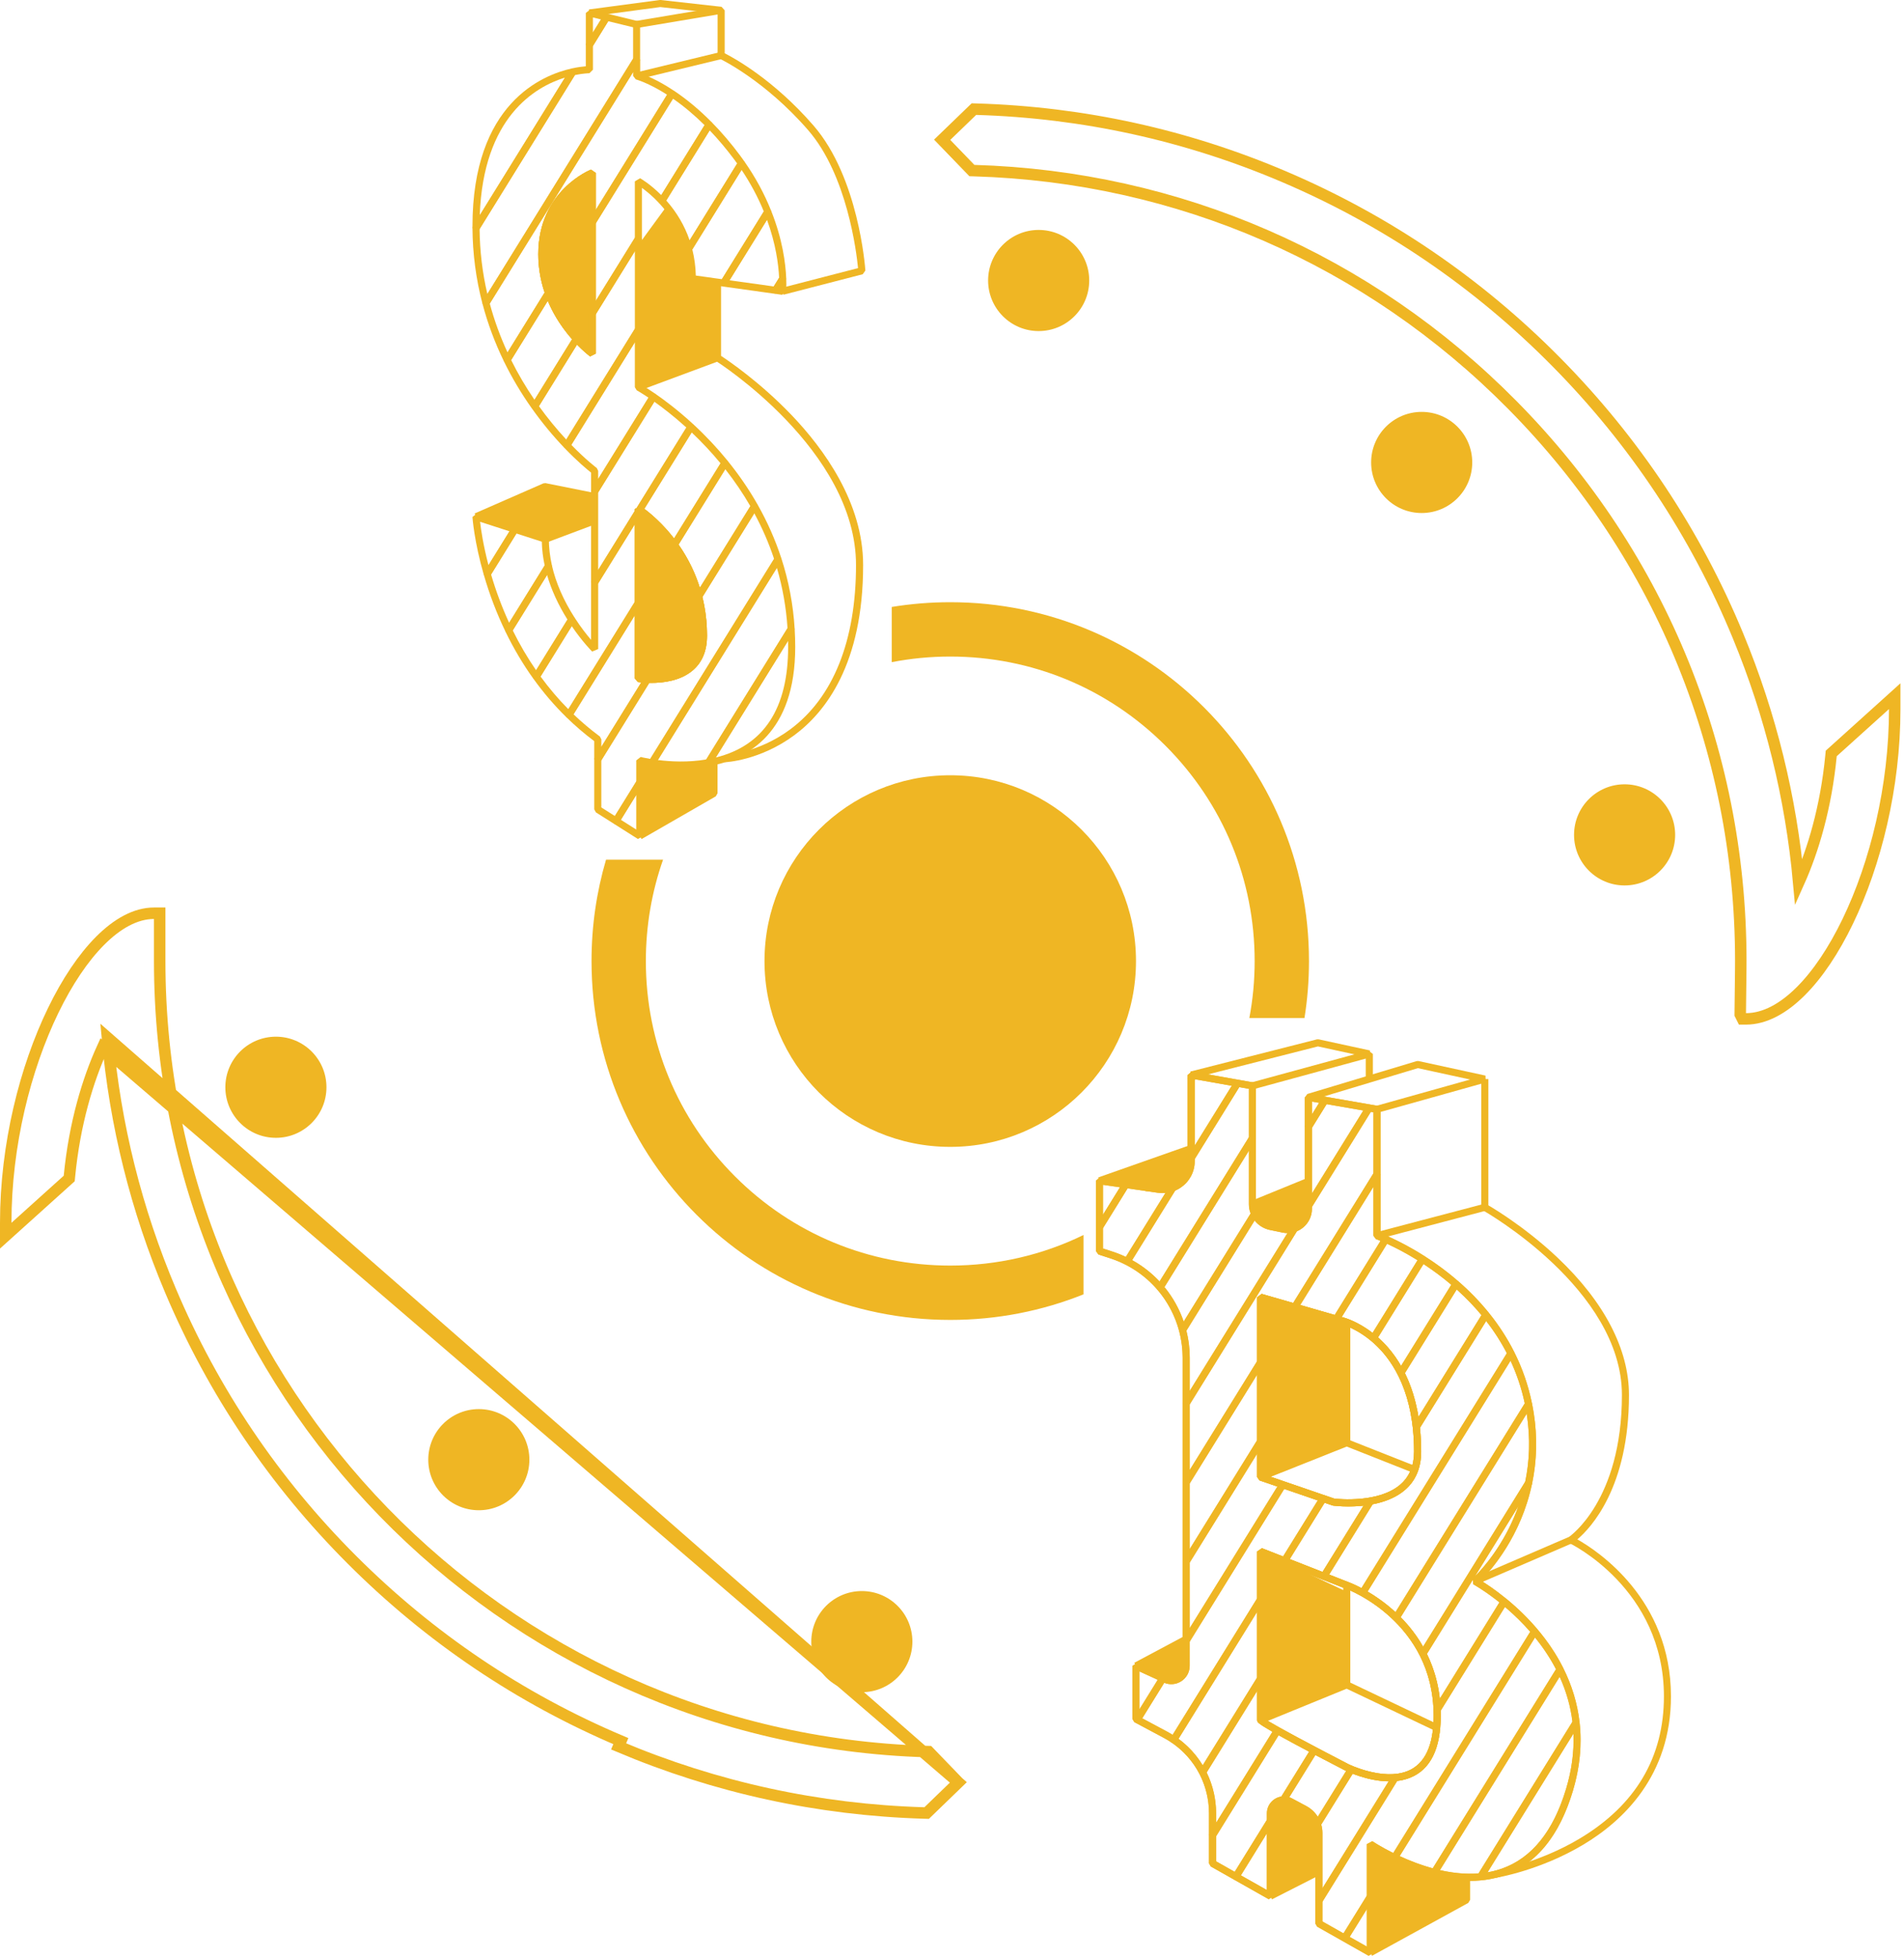 <svg width="498" height="512" viewBox="0 0 498 512" fill="none" xmlns="http://www.w3.org/2000/svg">
<path d="M297.553 436.393L296.676 434.762L310.071 427.619L310.936 429.263L310.689 429.393L297.553 436.393Z" fill="#EFB624"/>
<path d="M358.868 511.364L357.979 509.739L382.668 496.177V490.956H384.522V496.727L384.04 497.542L358.868 511.364Z" fill="#EFB624"/>
<path d="M344.532 488.498L331.846 494.956L332.687 496.608L345.373 490.149L344.532 488.498Z" fill="#EFB624"/>
<path d="M311.254 299.404L287.271 307.845L287.887 309.594L311.87 301.153L311.254 299.404Z" fill="#EFB624"/>
<path d="M311.787 281.972L311.33 280.174L344.466 271.752L344.892 271.746L358.349 274.662L357.954 276.479L344.713 273.6L311.787 281.972Z" fill="#EFB624"/>
<path d="M299.837 309.523L299.561 311.356L300.092 311.436L300.369 309.603L299.837 309.523Z" fill="#EFB624"/>
<path d="M327.82 284.801L327.332 283.01L357.91 274.675L359.078 275.571V281.984H357.224V276.782L327.82 284.801Z" fill="#EFB624"/>
<path d="M360.393 323.98L359.924 322.188L387.437 314.953V282.138H389.291V315.67L388.599 316.565L360.393 323.98Z" fill="#EFB624"/>
<path d="M342.387 286.018L342.07 287.844L360.004 290.958L360.321 289.132L342.387 286.018Z" fill="#EFB624"/>
<path d="M357.966 511.358L344.509 503.746L344.04 502.936V479.248C344.04 476.986 342.798 474.916 340.802 473.847L337.058 471.846C336.236 471.407 335.278 471.425 334.481 471.901C333.684 472.377 333.209 473.217 333.209 474.15V495.757L331.825 496.566L316.687 488.009L316.218 487.199V474.064C316.218 465.815 311.695 458.277 304.416 454.391L296.675 450.258L296.187 449.442V435.571L297.496 434.731L305.108 438.216C306.048 438.648 307.092 438.574 307.957 438.018C308.816 437.468 309.322 436.529 309.322 435.516V355.04C309.322 343.177 301.741 332.723 290.459 329.034L287.277 327.996L286.641 327.112V308.713L287.697 307.798L299.85 309.559L300.283 309.806V309.744C300.135 309.627 299.993 309.596 299.98 309.596C300.048 309.608 300.166 309.621 300.32 309.633L300.419 309.646L303.168 310.041C305.003 310.307 306.869 309.781 308.284 308.589H308.29C308.29 308.589 308.34 308.54 308.371 308.515C308.908 308.051 309.359 307.508 309.711 306.896L309.742 306.853C310.317 305.852 310.614 304.74 310.614 303.603V281.076L311.701 280.161L327.716 282.997L328.482 283.912V314.842C328.482 317.22 330.175 319.296 332.504 319.778L335.834 320.464C337.175 320.736 338.553 320.402 339.61 319.537C340.666 318.672 341.278 317.4 341.278 316.028V286.927L341.939 286.037L370.533 277.437L370.997 277.418L388.544 281.23L388.6 283.028L361.074 290.739V322.441C363.243 323.294 370.725 326.482 378.788 332.828C387.463 339.661 398.386 351.573 401.154 369.528C404.849 393.464 391.034 409.423 387.302 413.236C389.909 414.823 396.761 419.389 402.841 426.866C409.829 435.454 416.984 449.603 411.386 468.243C407.883 479.902 401.853 487.323 393.474 490.301C379.783 495.163 364.139 486.761 359.338 483.851V510.542L357.954 511.351L357.966 511.358ZM345.893 502.399L357.497 508.96V482.17L358.942 481.404C359.128 481.534 377.701 493.946 392.869 488.559C400.66 485.791 406.295 478.778 409.619 467.718C413.919 453.396 411.17 440.063 401.451 428.089C394.148 419.099 385.436 414.292 385.35 414.243L385.177 412.735C385.362 412.574 403.416 396.251 399.332 369.819C394.197 336.566 360.184 324.079 359.844 323.955L359.227 323.084V290.041L359.906 289.151L384.522 282.256L370.855 279.284L343.15 287.619V316.034C343.15 317.962 342.291 319.76 340.802 320.977C339.307 322.194 337.373 322.67 335.482 322.281L332.152 321.595C328.964 320.934 326.647 318.098 326.647 314.842V284.69L312.486 282.182V303.603C312.486 305.086 312.096 306.538 311.355 307.798L311.324 307.835C310.867 308.632 310.274 309.343 309.563 309.942L309.508 309.985L309.483 309.998H309.489C307.666 311.536 305.269 312.216 302.915 311.876L300.166 311.481C299.9 311.462 299.671 311.437 299.474 311.376L288.494 309.788V326.445L291.04 327.273C303.088 331.215 311.176 342.373 311.176 355.046V435.522C311.176 437.171 310.348 438.691 308.958 439.587C307.567 440.477 305.837 440.6 304.336 439.915L298.034 437.029V448.898L305.288 452.772C313.171 456.98 318.065 465.142 318.065 474.076V486.668L331.349 494.175V474.156C331.349 472.568 332.164 471.129 333.524 470.313C334.883 469.498 336.533 469.461 337.929 470.214L341.673 472.216C344.274 473.606 345.887 476.3 345.887 479.248V502.392L345.893 502.399ZM363.428 465.76C357.645 465.76 352.177 463.084 351.874 462.936C329.168 451.228 328.958 450.437 328.834 449.961L328.803 449.726V405.661L330.07 404.796L353.159 413.853C353.382 413.934 376.836 422.967 376.836 448.583C376.836 457.239 374.129 462.701 368.797 464.814C367.073 465.5 365.238 465.76 363.428 465.76ZM330.657 449.331C332.597 450.752 344.991 457.301 352.714 461.28C352.788 461.317 361.673 465.655 368.118 463.091C372.671 461.28 374.982 456.399 374.982 448.577C374.982 424.24 352.721 415.664 352.498 415.583L330.657 407.014V449.325V449.331ZM352.708 393.89C350.447 393.89 348.865 393.687 348.686 393.668L348.507 393.625L329.427 387.076L328.803 386.198V339.198L329.99 338.308L351.269 344.443C351.435 344.48 356.316 345.704 361.309 350.505C366.054 355.07 371.713 363.819 371.713 379.569C371.713 383.739 370.311 387.082 367.549 389.504C363.317 393.211 356.866 393.89 352.714 393.89H352.708ZM349.02 391.839C350.088 391.963 360.697 393.044 366.326 388.107C368.667 386.056 369.854 383.183 369.854 379.569C369.854 364.468 364.503 356.158 360.017 351.839C355.414 347.403 350.836 346.241 350.793 346.235L330.657 340.433V385.543L349.02 391.845V391.839Z" fill="#EFB624"/>
<path d="M352.708 393.884C350.446 393.884 348.865 393.68 348.685 393.662L348.506 393.619L329.427 387.069L328.803 386.192V339.191L329.989 338.302L351.268 344.437C351.435 344.474 356.316 345.698 361.308 350.498C366.053 355.064 371.713 363.813 371.713 379.562C371.713 383.733 370.31 387.075 367.549 389.497C363.316 393.205 356.866 393.884 352.714 393.884H352.708ZM349.019 391.833C350.088 391.956 360.697 393.038 366.325 388.101C368.667 386.05 369.853 383.177 369.853 379.562C369.853 364.462 364.503 356.152 360.017 351.833C355.414 347.397 350.836 346.235 350.792 346.229L330.656 340.427V385.537L349.019 391.839V391.833Z" fill="#EFB624"/>
<path d="M363.427 465.76C357.644 465.76 352.176 463.084 351.874 462.936C329.167 451.228 328.957 450.437 328.834 449.961L328.803 449.726V405.661L330.069 404.796L353.159 413.853C353.381 413.934 376.835 422.967 376.835 448.583C376.835 457.239 374.129 462.701 368.797 464.821C367.073 465.506 365.238 465.766 363.427 465.766V465.76ZM330.656 449.331C332.596 450.752 344.991 457.301 352.714 461.28C352.788 461.317 361.673 465.648 368.117 463.091C372.671 461.28 374.981 456.399 374.981 448.577C374.981 424.24 352.72 415.664 352.498 415.583L330.656 407.014V449.325V449.331Z" fill="#EFB624"/>
<path d="M330.071 387.051L329.385 385.327L351.906 376.368H352.585L370.367 383.393L369.688 385.117L352.246 378.222L330.071 387.051Z" fill="#EFB624"/>
<path d="M353.172 345.729H351.318V377.227H353.172V345.729Z" fill="#EFB624"/>
<path d="M375.506 452.618L352.213 441.534L330.075 450.579L329.377 448.867L351.892 439.668L352.645 439.686L376.303 450.944L375.506 452.618Z" fill="#EFB624"/>
<path d="M353.172 414.712H351.318V440.526H353.172V414.712Z" fill="#EFB624"/>
<path d="M391.276 490.968L390.979 489.139C391.091 489.121 402.23 487.267 413.204 480.699C427.804 471.963 435.206 459.464 435.206 443.548C435.206 415.392 410.726 403.585 410.479 403.473L410.361 401.861C410.497 401.768 424.22 392.389 424.22 364.74C424.22 337.091 388.267 316.689 387.902 316.485L388.804 314.866C388.897 314.916 398.208 320.149 407.383 328.824C419.611 340.384 426.067 352.803 426.067 364.74C426.067 388.91 416.089 399.507 412.561 402.491C417.813 405.457 437.047 418.073 437.047 443.548C437.047 464.264 424.56 476.072 414.093 482.324C402.817 489.053 391.727 490.894 391.263 490.974L391.276 490.968Z" fill="#EFB624"/>
<path d="M410.502 401.788L385.422 412.594L386.155 414.297L411.236 403.49L410.502 401.788Z" fill="#EFB624"/>
<path d="M341.857 308.031L327.209 314.014L327.91 315.73L342.558 309.747L341.857 308.031Z" fill="#EFB624"/>
<path d="M332.282 495.769C332.282 495.769 332.208 473.687 332.375 473.378C332.542 473.069 334.259 470.61 334.259 470.61C334.259 470.61 336.459 470.35 336.731 470.61C337.002 470.869 342.749 474.119 342.749 474.119L344.689 477.283V488.583L343.669 490.054L332.288 495.769H332.282Z" fill="#EFB624"/>
<path d="M358.424 509.652V483.128L365.369 486.001L374.667 489.455L381.711 490.727L382.879 490.808L383.206 495.034V496.937L358.424 509.652Z" fill="#EFB624"/>
<path d="M329.73 448.942L330.429 405.926L352.245 416.177V439.42L351.294 440.909L329.73 448.942Z" fill="#EFB624"/>
<path d="M298.104 436.034C298.104 436.034 301.44 433.273 301.681 433.149C301.922 433.025 310.257 429.269 310.257 429.269L310.226 436.041L307.446 439.266H304.183L298.11 436.041L298.104 436.034Z" fill="#EFB624"/>
<path d="M330.948 385.704L352.245 376.541L351.757 345.555L329.73 339.198L330.138 386.192L330.948 385.704Z" fill="#EFB624"/>
<path d="M328.278 314.551L328.111 317.307L331.065 320.26L335.668 321.366L339.536 320.73L341.865 317.956L342.223 313.106L341.741 308.849L328.278 314.551Z" fill="#EFB624"/>
<path d="M311.514 304.375L310.556 307.322V307.335C310.556 307.335 310.544 307.341 310.532 307.353C310.383 307.539 309.24 308.929 308.968 309.232C308.944 309.25 308.931 309.262 308.919 309.275C308.913 309.281 308.907 309.287 308.894 309.293C308.517 309.503 304.965 310.727 304.965 310.727C304.965 310.727 301.659 310.665 300.3 310.56C300.288 310.56 300.269 310.56 300.257 310.554C299.948 310.529 299.75 310.504 299.725 310.473C299.614 310.313 289.036 308.848 288.9 308.848L310.865 300.52L311.508 304.375H311.514Z" fill="#EFB624"/>
<path d="M345.936 413.007L335.637 408.966L335.186 407.613L345.281 391.308L346.369 390.919L349.013 391.827C349.668 391.901 353.863 392.333 358.3 391.543L359.251 392.945L347.061 412.63L345.936 413.007ZM337.348 407.644L345.899 410.999L356.638 393.662C352.381 394.138 348.859 393.687 348.692 393.662L348.513 393.619L346.474 392.92L337.354 407.65L337.348 407.644Z" fill="#EFB624"/>
<path d="M302.717 337.214C300.381 334.496 297.576 332.29 294.388 330.665L294.023 329.349L305.973 310.059L306.43 309.683C307.122 309.417 307.752 309.046 308.302 308.589H308.308C308.308 308.589 308.358 308.54 308.389 308.515C308.926 308.051 309.377 307.508 309.729 306.896L309.76 306.853C310.335 305.852 310.631 304.74 310.631 303.603V302.793L310.767 302.305L322.89 282.732L323.841 282.305L327.734 282.997L328.5 283.912V297.616L328.364 298.104L304.212 337.103L302.723 337.22L302.717 337.214ZM296.118 329.485C298.793 330.962 301.197 332.84 303.285 335.07L326.653 297.35V284.69L324.144 284.245L312.491 303.059V303.603C312.491 305.086 312.102 306.538 311.361 307.798L311.33 307.835C310.872 308.632 310.279 309.343 309.569 309.942L309.513 309.985L309.488 309.998H309.495C308.864 310.535 308.154 310.968 307.382 311.295L296.118 329.485Z" fill="#EFB624"/>
<path d="M331.823 496.572L322.802 491.475L322.469 490.177L331.489 475.608L333.207 476.096V495.763L331.823 496.572ZM324.551 490.332L331.347 494.175V479.352L324.551 490.332Z" fill="#EFB624"/>
<path d="M297.013 450.443L296.68 450.264L296.191 449.448V435.577L297.501 434.737L304.545 437.962L304.946 439.291L298.243 450.115L297.019 450.443H297.013ZM298.039 437.017V446.909L302.815 439.198L298.039 437.011V437.017Z" fill="#EFB624"/>
<path d="M343.015 295.12L341.297 294.632V286.927L342.384 286.013L346.691 286.76L347.321 288.163L343.015 295.12ZM343.15 288.027V291.376L345.023 288.354L343.15 288.027Z" fill="#EFB624"/>
<path d="M312.35 282.602L310.633 282.114V281.07L311.72 280.155L312.301 280.26L312.931 281.663L312.35 282.602Z" fill="#EFB624"/>
<path d="M357.965 511.358L351.256 507.564L350.922 506.266L357.632 495.429L359.349 495.917V510.548L357.965 511.358ZM353.004 506.421L357.496 508.96V499.173L353.004 506.421Z" fill="#EFB624"/>
<path d="M310.093 348.268L308.406 348.014C307.356 344.054 305.385 340.316 302.715 337.208L302.629 336.115L326.781 297.115L328.499 297.603V314.829C328.499 315.571 328.659 316.294 328.974 316.967L328.925 317.851L310.086 348.262L310.093 348.268ZM304.563 336.522C306.756 339.198 308.468 342.281 309.598 345.549L327.102 317.282C326.8 316.498 326.651 315.676 326.651 314.829V300.86L304.563 336.522Z" fill="#EFB624"/>
<path d="M312.35 303.275L310.633 302.787V282.114L310.769 281.626L311.35 280.687L312.301 280.26L323.843 282.305L324.467 283.708L312.344 303.282L312.35 303.275ZM312.486 282.373V299.531L322.174 283.887L312.598 282.194L312.486 282.373Z" fill="#EFB624"/>
<path d="M294.388 330.659C293.128 330.016 291.805 329.466 290.471 329.028L287.289 327.99L286.652 327.106V320.835L286.788 320.347L293.677 309.219L294.598 308.793L299.862 309.553L300.295 309.8V309.738C300.146 309.621 300.004 309.59 299.992 309.59C300.06 309.602 300.177 309.615 300.332 309.627L300.431 309.639L303.18 310.035C304.286 310.196 305.373 310.078 306.418 309.677L307.536 311.03L295.587 330.319L294.376 330.659H294.388ZM288.5 326.439L291.045 327.267C292.207 327.644 293.35 328.101 294.462 328.632L304.805 311.932C304.175 311.981 303.545 311.963 302.914 311.876L300.165 311.481C299.899 311.462 299.671 311.437 299.473 311.376L294.925 310.714L288.494 321.101V326.439H288.5Z" fill="#EFB624"/>
<path d="M288.364 321.329L286.646 320.841V308.719L287.703 307.804L294.592 308.805L295.247 310.208L288.358 321.335L288.364 321.329ZM288.5 309.788V317.585L292.93 310.43L288.5 309.788Z" fill="#EFB624"/>
<path d="M317.937 480.347L316.219 479.859V474.07C316.219 470.517 315.354 466.971 313.717 463.813L313.754 462.899L328.947 438.37L330.665 438.858V449.318C331.029 449.578 331.999 450.202 334.576 451.642L334.909 452.939L317.937 480.347ZM315.607 463.436C317.226 466.736 318.079 470.4 318.079 474.07V476.603L332.827 452.791C329.015 450.641 328.953 450.387 328.842 449.961L328.811 449.726V442.127L315.607 463.443V463.436Z" fill="#EFB624"/>
<path d="M322.803 491.469L316.686 488.015L316.217 487.205V479.859L316.353 479.371L333.325 451.963L334.567 451.641C336.878 452.933 340.097 454.669 344.15 456.807L344.508 458.117L336.47 471.098L335.723 471.536C334.487 471.586 333.214 472.581 333.214 474.156V476.096L333.078 476.584L324.057 491.153L322.816 491.475L322.803 491.469ZM318.07 486.662L322.939 489.417L331.354 475.831V474.156C331.354 471.92 332.973 470.066 335.129 469.732L342.408 457.987C339.176 456.275 336.501 454.836 334.437 453.693L318.07 480.125V486.668V486.662Z" fill="#EFB624"/>
<path d="M315.329 463.875L313.716 463.813C312.029 460.557 309.527 457.734 306.475 455.658L306.209 454.403L328.94 417.697L330.658 418.185V438.858L330.522 439.346L315.329 463.875ZM308.242 454.638C310.787 456.517 312.944 458.877 314.575 461.564L328.798 438.599V421.441L308.236 454.638H308.242Z" fill="#EFB624"/>
<path d="M306.472 455.658C305.731 455.151 305.057 454.743 304.415 454.397L297.006 450.443L296.654 449.139L303.358 438.314L304.532 437.962L305.1 438.222C306.04 438.654 307.078 438.58 307.949 438.024C308.808 437.474 309.314 436.535 309.314 435.522V428.96L309.45 428.472L334.708 387.693L335.796 387.304L346.355 390.931L346.843 392.296L336.747 408.602L335.623 408.978L330.643 407.026V418.197L330.507 418.685L307.776 455.392L306.466 455.67L306.472 455.658ZM298.755 449.275L305.286 452.766C305.743 453.007 306.213 453.285 306.701 453.594L328.795 417.919V405.654L330.062 404.789L335.586 406.958L344.662 392.303L335.901 389.294L311.174 429.22V435.522C311.174 437.171 310.346 438.691 308.956 439.587C307.621 440.446 305.972 440.588 304.507 439.989L298.749 449.281L298.755 449.275Z" fill="#EFB624"/>
<path d="M345.351 477.431L343.689 477.246C343.182 475.775 342.157 474.57 340.804 473.847L337.059 471.845C336.633 471.617 336.182 471.506 335.719 471.53L334.891 470.115L342.929 457.134L344.152 456.801C348.601 459.149 352.506 461.163 352.703 461.268C352.753 461.292 353.148 461.484 353.791 461.75L354.223 463.097L345.351 477.425V477.431ZM337.208 469.905C337.455 469.986 337.702 470.091 337.937 470.221L341.681 472.222C342.917 472.884 343.936 473.847 344.671 475.021L352.092 463.041C351.962 462.979 351.888 462.942 351.882 462.942H351.869C351.832 462.917 348.286 461.089 344.06 458.858L337.214 469.905H337.208Z" fill="#EFB624"/>
<path d="M311.046 429.442L309.328 428.954V408.28L309.464 407.792L328.939 376.349L330.657 376.837V385.537L335.809 387.304L336.298 388.669L311.04 429.448L311.046 429.442ZM311.182 408.54V425.698L334.11 388.676L329.427 387.069L328.803 386.192V380.087L311.182 408.54Z" fill="#EFB624"/>
<path d="M387.34 491.642L386.463 490.233L411.443 449.905L413.154 450.289C413.822 456.115 413.229 462.158 411.4 468.256C407.068 482.67 398.975 490.542 387.346 491.648L387.34 491.642ZM411.529 453.285L389.07 489.541C398.863 487.854 405.771 480.526 409.62 467.718C411.091 462.831 411.727 457.993 411.529 453.285Z" fill="#EFB624"/>
<path d="M384.521 491.771C381.493 491.771 378.28 491.339 374.919 490.474L374.363 489.09L407.239 436.01L408.858 436.084C411.151 440.638 412.596 445.414 413.152 450.288L413.023 450.882L388.043 491.209L387.344 491.642C386.424 491.728 385.485 491.771 384.527 491.771H384.521ZM376.612 488.979C380.19 489.794 383.582 490.078 386.708 489.838L411.268 450.177C410.774 446.167 409.649 442.219 407.925 438.426L376.612 488.979Z" fill="#EFB624"/>
<path d="M351.256 507.558L344.509 503.739L344.039 502.93V496.961L344.175 496.473L364.126 464.264L364.83 463.832C366.029 463.727 367.135 463.474 368.117 463.084C372.671 461.274 374.981 456.393 374.981 448.571C374.981 448.169 374.963 447.774 374.951 447.378L374.938 447.1L375.074 446.575L392.615 418.253L393.993 418.024C396.983 420.471 399.708 423.134 402.087 425.939L402.167 427.026L365.534 486.18L364.342 486.526C362.179 485.482 360.462 484.505 359.35 483.838V495.905L359.214 496.393L352.504 507.23L351.262 507.552L351.256 507.558ZM345.893 502.392L351.392 505.506L357.496 495.652V482.17L358.942 481.404C358.942 481.404 361.073 482.843 364.397 484.505L400.233 426.643C398.25 424.363 396.038 422.188 393.628 420.149L376.798 447.323C376.816 447.737 376.829 448.151 376.829 448.577C376.829 457.233 374.123 462.695 368.79 464.814C367.777 465.216 366.653 465.494 365.454 465.636L345.886 497.233V502.399L345.893 502.392Z" fill="#EFB624"/>
<path d="M345.757 497.456L344.04 496.968V479.248C344.04 478.593 343.922 477.919 343.688 477.246L343.774 476.455L352.646 462.127L353.789 461.756C355.618 462.516 360.357 464.24 364.831 463.838L365.702 465.247L345.751 497.456H345.757ZM345.578 477.066C345.788 477.796 345.893 478.525 345.893 479.248V493.712L363.212 465.754C359.554 465.71 356.038 464.623 353.814 463.764L345.572 477.066H345.578Z" fill="#EFB624"/>
<path d="M374.926 490.474C371.466 489.584 367.907 488.262 364.348 486.538L363.965 485.216L400.598 426.062L402.093 425.951C404.824 429.17 407.104 432.574 408.865 436.072L408.827 436.974L375.951 490.054L374.932 490.462L374.926 490.474ZM366.084 485.309C369 486.662 371.898 487.731 374.734 488.503L406.974 436.448C405.497 433.594 403.656 430.801 401.494 428.138L366.084 485.315V485.309Z" fill="#EFB624"/>
<path d="M371.225 373.619L369.514 373.229C368.939 368.008 367.617 363.356 365.578 359.389L365.615 358.475L380.024 335.206L381.42 334.996C384.355 337.542 387.024 340.285 389.353 343.158L389.421 344.233L371.225 373.612V373.619ZM367.463 359.012C369.137 362.398 370.323 366.229 371.009 370.449L387.5 343.825C385.56 341.484 383.385 339.235 381.025 337.122L367.469 359.012H367.463Z" fill="#EFB624"/>
<path d="M355.969 417.258C353.905 416.115 352.509 415.59 352.497 415.584L345.941 413.013L345.49 411.66L357.681 391.975L358.305 391.549C365.966 390.183 369.852 386.149 369.852 379.562C369.852 377.381 369.741 375.256 369.519 373.229L369.655 372.642L387.851 343.263L389.358 343.164C391.978 346.39 394.215 349.843 396.025 353.421L395.988 354.323L357.211 416.93L355.975 417.252L355.969 417.258ZM347.653 411.691L353.164 413.854C353.207 413.866 354.338 414.292 356.099 415.219L394.14 353.798C392.633 350.875 390.816 348.045 388.74 345.358L371.403 373.347C371.613 375.342 371.718 377.431 371.718 379.562C371.718 386.952 367.344 391.691 359.052 393.297L347.659 411.691H347.653Z" fill="#EFB624"/>
<path d="M376.655 447.564L374.944 447.113C374.752 441.941 373.541 437.122 371.342 432.797L371.379 431.889L399.047 387.218L400.739 387.897C397.86 401.713 390.02 410.548 387.32 413.254C388.654 414.07 391.095 415.67 393.992 418.043L394.19 419.247L376.649 447.57L376.655 447.564ZM373.226 432.42C374.993 436.047 376.118 439.983 376.581 444.159L392.188 418.957C388.327 415.874 385.38 414.255 385.349 414.237L385.213 413.056L373.22 432.42H373.226ZM397.181 393.742L385.769 412.167C387.653 410.288 393.628 403.807 397.181 393.742Z" fill="#EFB624"/>
<path d="M367.196 359.457L365.584 359.395C364.095 356.504 362.223 353.958 360.017 351.839C359.597 351.437 359.146 351.03 358.633 350.603L358.441 349.405L371.262 328.706L372.547 328.41C375.711 330.418 378.695 332.636 381.426 335.009L381.605 336.195L367.196 359.463V359.457ZM361.302 350.498C363.285 352.408 365.015 354.632 366.455 357.128L379.609 335.892C377.342 333.971 374.901 332.154 372.337 330.48L360.431 349.701C360.74 349.973 361.024 350.239 361.302 350.498Z" fill="#EFB624"/>
<path d="M364.547 423.622C361.371 420.532 358.133 418.45 355.971 417.258L355.631 415.96L394.408 353.353L396.026 353.427C398.17 357.678 399.74 362.219 400.697 366.921L400.58 367.594L365.986 423.455L364.553 423.628L364.547 423.622ZM357.713 416.115C359.715 417.289 362.347 419.062 365.004 421.502L398.807 366.927C397.991 363.065 396.743 359.315 395.093 355.762L357.713 416.115Z" fill="#EFB624"/>
<path d="M372.955 432.859L371.343 432.791C369.65 429.448 367.364 426.365 364.546 423.622L364.404 422.472L398.998 366.612L400.697 366.915C400.889 367.86 401.043 368.713 401.173 369.534C402.131 375.75 401.989 381.922 400.747 387.891L400.629 388.188L372.962 432.859H372.955ZM366.369 422.818C368.692 425.173 370.657 427.749 372.226 430.517L398.961 387.353C400.129 381.651 400.259 375.756 399.338 369.819C399.326 369.757 399.319 369.695 399.307 369.633L366.363 422.818H366.369Z" fill="#EFB624"/>
<path d="M349.253 345.784L338.385 342.652L337.854 341.274L359.367 306.538L361.085 307.026V322.448C361.487 322.608 362.074 322.843 362.815 323.17L363.229 324.505L350.297 345.382L349.253 345.784ZM340.078 341.206L349.092 343.807L361.085 324.443C360.3 324.116 359.855 323.955 359.849 323.955L359.231 323.084V310.282L340.078 341.212V341.206Z" fill="#EFB624"/>
<path d="M311.046 388.089L309.328 387.601V366.927L309.464 366.439L337.805 320.68L338.281 320.297C340.085 319.655 341.29 317.943 341.29 316.034V315.311L341.426 314.823L357.299 289.201L358.244 288.774L360.308 289.133L361.074 290.047V307.032L360.938 307.52L339.424 342.256L338.38 342.658L330.65 340.427V356.158L330.514 356.646L311.04 388.089H311.046ZM311.182 367.187V384.345L328.803 355.892V339.192L329.989 338.302L338.231 340.681L359.239 306.766V290.826L358.559 290.708L343.156 315.577V316.034C343.156 318.611 341.593 320.934 339.226 321.922L311.188 367.193L311.182 367.187Z" fill="#EFB624"/>
<path d="M311.046 367.409L309.329 366.921V355.039C309.329 352.679 309.02 350.319 308.408 348.021L308.513 347.298L327.352 316.887L328.977 316.979C329.65 318.413 330.979 319.457 332.523 319.778L335.853 320.464C336.669 320.631 337.509 320.575 338.282 320.297L339.381 321.657L311.04 367.415L311.046 367.409ZM310.305 347.934C310.892 350.263 311.189 352.654 311.189 355.039V363.665L336.743 322.404C336.323 322.404 335.903 322.361 335.489 322.274L332.159 321.589C330.571 321.261 329.15 320.371 328.155 319.123L310.311 347.934H310.305Z" fill="#EFB624"/>
<path d="M358.633 350.597C354.518 347.162 350.83 346.235 350.792 346.229L350.755 346.217L349.254 345.784L348.723 344.406L361.654 323.529L362.816 323.171C365.034 324.147 368.519 325.846 372.547 328.404L372.838 329.677L360.017 350.375L358.633 350.597ZM351.25 344.431C351.583 344.518 355.006 345.432 358.985 348.509L370.768 329.485C367.586 327.514 364.793 326.112 362.797 325.197L350.941 344.345L351.25 344.431Z" fill="#EFB624"/>
<path d="M343.015 315.793L341.297 315.305V294.632L341.433 294.143L345.739 287.186L346.685 286.76L358.245 288.768L358.875 290.171L343.002 315.793H343.015ZM343.15 294.891V312.049L356.583 290.356L346.987 288.688L343.15 294.885V294.891Z" fill="#EFB624"/>
<path d="M311.046 408.762L309.328 408.274V387.601L309.464 387.113L328.939 355.67L330.657 356.158V376.831L330.521 377.32L311.046 408.762ZM311.182 387.86V405.018L328.803 376.566V359.408L311.182 387.86Z" fill="#EFB624"/>
<path d="M154.349 93.198C153.793 92.79 140.787 83.022 140.787 66.451C140.787 49.88 154.436 44.399 154.572 44.35L155.826 45.215V92.45L154.349 93.198ZM153.972 46.661C150.772 48.323 142.641 53.791 142.641 66.451C142.641 79.111 150.605 87.396 153.972 90.454V46.661Z" fill="#EFB624"/>
<path d="M170.37 178.555C168.387 178.555 166.972 178.332 166.823 178.308L166.045 177.393V133.087L167.46 132.302C167.633 132.413 184.927 143.46 184.927 166.222C184.927 170.127 183.666 173.179 181.176 175.292C177.982 178.011 173.478 178.555 170.37 178.555ZM167.905 176.571C170.067 176.788 176.24 177.059 179.984 173.871C182.035 172.123 183.079 169.553 183.079 166.216C183.079 148.292 171.921 138.011 167.905 134.891V176.565V176.571Z" fill="#EFB624"/>
<path d="M154.349 93.198C153.793 92.79 140.787 83.022 140.787 66.451C140.787 49.88 154.436 44.399 154.572 44.35L155.826 45.215V92.45L154.349 93.198ZM153.972 46.661C150.772 48.323 142.641 53.791 142.641 66.451C142.641 79.111 150.605 87.396 153.972 90.454V46.661Z" fill="#EFB624"/>
<path d="M167.806 219.383L166.879 217.776L185.822 206.877V199.123H187.676V207.415L187.213 208.218L167.806 219.383Z" fill="#EFB624"/>
<path d="M189.504 199.296L189.43 197.443C189.517 197.443 198.167 197.01 206.675 190.714C217.938 182.373 223.894 167.514 223.894 147.73C223.894 117.671 187.533 94.557 187.169 94.328L186.736 93.544V73.865H188.59V93.043C190.549 94.328 198.785 99.926 206.916 108.397C215.51 117.35 225.754 131.443 225.754 147.736C225.754 173.562 215.936 186.21 207.7 192.271C198.735 198.87 189.881 199.29 189.511 199.302L189.504 199.296Z" fill="#EFB624"/>
<path d="M187.341 92.687L166.652 100.372L167.298 102.11L187.986 94.424L187.341 92.687Z" fill="#EFB624"/>
<path d="M170.37 178.555C168.387 178.555 166.972 178.332 166.823 178.308L166.045 177.393V133.087L167.46 132.302C167.633 132.413 184.927 143.46 184.927 166.222C184.927 170.127 183.666 173.179 181.176 175.292C177.982 178.011 173.478 178.555 170.37 178.555ZM167.905 176.571C170.067 176.788 176.24 177.059 179.984 173.871C182.035 172.123 183.079 169.553 183.079 166.216C183.079 148.292 171.921 138.011 167.905 134.891V176.565V176.571Z" fill="#EFB624"/>
<path d="M124.878 135.953L124.137 134.254L142.123 126.383L142.672 126.321L155.715 128.928L155.357 130.751L142.598 128.199L124.878 135.953Z" fill="#EFB624"/>
<path d="M155.203 135.277L142.297 140.118L142.948 141.854L155.854 137.013L155.203 135.277Z" fill="#EFB624"/>
<path d="M204.92 77.053L204.457 75.261L224.426 70.102C224.018 65.938 221.571 45.789 211.401 34.062C200.014 20.933 188.349 15.403 188.232 15.348L187.694 14.507V3.528L172.705 1.847L154.28 4.306L154.033 2.471L172.569 0H172.798L188.726 1.779L189.548 2.7V13.933C192.019 15.181 202.393 20.853 212.798 32.852C224.537 46.389 226.273 69.75 226.341 70.739L225.649 71.702L204.914 77.059L204.92 77.053Z" fill="#EFB624"/>
<path d="M188.474 1.772L166.367 5.48L166.674 7.308L188.781 3.6L188.474 1.772Z" fill="#EFB624"/>
<path d="M188.407 13.61L166.303 18.962L166.739 20.764L188.844 15.412L188.407 13.61Z" fill="#EFB624"/>
<path d="M125.836 135.533L129.104 133.087L142.493 127.229L155.061 129.744L154.807 136.392L141.826 140.699L125.836 135.533Z" fill="#EFB624"/>
<path d="M154.894 90.8V45.857L148.691 49.354L142.766 58.962L141.709 70.479C141.709 70.479 143.89 77.424 143.989 77.936C144.088 78.449 150.557 88.341 150.557 88.341L154.888 91.721V90.806L154.894 90.8Z" fill="#EFB624"/>
<path d="M166.607 64.529L174.349 53.945L177.531 58.666L180.027 64.863L180.997 70.652V73.408L187.664 74.576V92.45L186.57 93.951L166.978 100.458L166.607 64.529Z" fill="#EFB624"/>
<path d="M166.977 177.393L167.341 133.97L169.64 135.107L175.491 141.971L180.193 148.86L183.202 157.998L183.993 165.58L183.14 171.041C183.14 171.041 180.545 174.619 180.391 174.736C180.236 174.854 175.485 177.041 175.485 177.041L169.899 177.615L166.971 177.387L166.977 177.393Z" fill="#EFB624"/>
<path d="M167.342 217.85V199.123L171.586 199.593L179.495 200.013L185.396 199.865L186.749 199.519V207.415L167.342 218.19V217.85Z" fill="#EFB624"/>
<path d="M156.319 152.778L154.602 152.29V128.496L154.737 128.008L170.079 103.232L171.395 102.954C173.724 104.56 177.345 107.248 181.342 110.936L181.503 112.104L168.077 133.779L167.892 133.816L167.756 134.291L156.313 152.765L156.319 152.778ZM156.455 128.762V149.033L166.044 133.55V133.087L166.52 132.821L166.502 132.809L179.52 111.783C176.257 108.823 173.286 106.556 171.142 105.036L156.449 128.755L156.455 128.762Z" fill="#EFB624"/>
<path d="M125.296 60.111L123.578 59.63V59.129C123.578 27.068 141.768 19.611 149.596 17.887L150.585 19.277L125.296 60.111ZM147.786 20.278C139.939 22.7 126.408 30.602 125.481 56.293L147.786 20.278Z" fill="#EFB624"/>
<path d="M128.225 150.553L126.544 150.325C124.017 141.545 123.591 135.422 123.572 135.169L124.783 134.223L134.953 137.51L135.454 138.882L128.225 150.56V150.553ZM125.562 136.423C125.797 138.443 126.39 142.546 127.768 147.779L133.26 138.913L125.562 136.429V136.423Z" fill="#EFB624"/>
<path d="M175.634 142.954C171.871 137.745 167.898 134.835 166.773 134.063L166.508 132.808L179.934 111.134L181.349 110.943C184.586 113.927 187.601 117.14 190.326 120.488L190.394 121.563L177.178 142.904L175.64 142.96L175.634 142.954ZM168.541 133.049C170.116 134.211 173.224 136.763 176.313 140.767L188.466 121.143C186.143 118.332 183.61 115.62 180.91 113.068L168.534 133.043L168.541 133.049Z" fill="#EFB624"/>
<path d="M127.891 79.722L126.204 79.469C124.505 73.025 123.621 66.352 123.578 59.63L123.714 59.135L149.003 18.301L149.59 17.887C151.165 17.541 152.432 17.393 153.223 17.331V11.745L153.359 11.257L157.857 3.991L158.864 3.577L166.723 5.499L167.427 6.401V15.582L167.292 16.07L127.878 79.71L127.891 79.722ZM125.438 59.889C125.493 65.629 126.173 71.332 127.471 76.88L165.592 15.329V7.136L159.093 5.548L155.089 12.017V18.221L154.162 19.148C154.162 19.148 152.648 19.16 150.375 19.623L125.438 59.889Z" fill="#EFB624"/>
<path d="M154.946 12.24L153.229 11.752V3.386L154.378 2.484L158.876 3.584L159.444 4.974L154.946 12.24ZM155.082 4.566V8.496L157.195 5.085L155.082 4.566Z" fill="#EFB624"/>
<path d="M183.515 156.442L181.828 156.182C180.617 151.425 178.529 146.976 175.625 142.954L175.588 141.922L188.804 120.581L190.311 120.482C193.265 124.115 195.897 127.958 198.14 131.907L198.121 132.852L183.515 156.435V156.442ZM177.491 142.373C179.931 145.864 181.797 149.651 183.045 153.674L196.255 132.345C194.334 129.021 192.134 125.771 189.694 122.67L177.491 142.373Z" fill="#EFB624"/>
<path d="M204.561 77.078L202.714 76.818L202.053 75.41L203.931 72.376L205.642 72.827C205.729 74.952 205.612 76.188 205.605 76.244L204.555 77.072L204.561 77.078Z" fill="#EFB624"/>
<path d="M166.846 219.364L160.624 215.422L160.334 214.15L166.556 204.103L168.273 204.591V218.58L166.852 219.364H166.846ZM162.391 214.347L166.414 216.899V207.854L162.391 214.354V214.347Z" fill="#EFB624"/>
<path d="M148.176 187.569C145.05 184.517 142.133 181.119 139.514 177.467L139.477 176.442L148.726 161.508L150.295 161.496C151.908 164.004 153.483 165.994 154.602 167.304V152.29L154.738 151.801L166.18 133.328L167.898 133.816V157.609L167.762 158.097L149.616 187.402L148.182 187.575L148.176 187.569ZM141.386 176.886C143.616 179.939 146.051 182.806 148.652 185.425L166.051 157.337V137.066L156.461 152.549V169.701L154.88 170.356C154.769 170.245 152.322 167.798 149.548 163.714L141.386 176.893V176.886Z" fill="#EFB624"/>
<path d="M139.513 177.474C136.789 173.68 134.336 169.54 132.223 165.184L132.266 164.295L142.652 147.526L144.345 147.81C145.371 152.345 147.373 156.948 150.295 161.496V162.484L141.052 177.418L139.513 177.467V177.474ZM134.113 164.832C135.917 168.496 137.963 171.993 140.218 175.249L148.423 161.996C146.001 158.135 144.209 154.224 143.085 150.337L134.113 164.826V164.832Z" fill="#EFB624"/>
<path d="M133.848 165.265L132.229 165.178C129.943 160.47 128.034 155.465 126.551 150.313L126.656 149.571L133.885 137.894L134.96 137.498L142.918 140.068L143.56 140.952C143.56 143.176 143.826 145.481 144.351 147.798L144.234 148.49L133.848 165.259V165.265ZM128.441 150.201C129.72 154.557 131.302 158.802 133.168 162.843L142.461 147.841C142.01 145.747 141.756 143.664 141.713 141.632L135.077 139.488L128.448 150.195L128.441 150.201Z" fill="#EFB624"/>
<path d="M202.713 76.818L189.151 74.921L188.49 73.513L200.019 54.891L201.669 55.033C204.666 62.521 205.481 68.842 205.642 72.821L205.506 73.346L203.628 76.38L202.713 76.812V76.818ZM190.82 73.284L202.373 74.897L203.782 72.623C203.615 69.095 202.911 63.775 200.613 57.467L190.813 73.284H190.82Z" fill="#EFB624"/>
<path d="M185.45 200.328L184.498 198.925L206.135 163.992L207.847 164.424C207.946 166.031 207.995 167.625 207.995 169.151C207.995 191.554 195.737 198.474 185.45 200.328ZM206.123 167.532L187.217 198.06C199.778 194.953 206.142 185.24 206.142 169.151C206.142 168.613 206.142 168.076 206.123 167.532Z" fill="#EFB624"/>
<path d="M178.118 200.958C175.133 200.958 172.458 200.674 170.395 200.347L169.752 198.944L202.696 145.759L204.364 145.963C206.292 151.9 207.466 158.11 207.849 164.431L207.713 164.974L186.076 199.908L185.452 200.334C182.912 200.792 180.422 200.965 178.118 200.965V200.958ZM172.075 198.716C175.436 199.142 179.984 199.37 184.716 198.573L205.977 164.239C205.631 158.864 204.692 153.562 203.197 148.459L172.075 198.709V198.716Z" fill="#EFB624"/>
<path d="M160.626 215.422L155.862 212.407L155.43 211.623V198.536L155.566 198.048L168.534 177.115L169.356 176.677C172.13 176.788 177.252 176.522 180.36 173.532C182.158 171.802 183.073 169.343 183.073 166.222C183.073 162.793 182.653 159.414 181.831 156.182L181.942 155.465L196.548 131.882L198.142 131.913C200.7 136.423 202.795 141.15 204.358 145.963L204.265 146.735L171.321 199.92L170.388 200.347C169.523 200.211 168.806 200.075 168.263 199.964V204.585L168.127 205.073L161.905 215.12L160.62 215.416L160.626 215.422ZM157.283 211.116L160.824 213.359L166.415 204.332V198.814L167.577 197.918C167.577 197.918 168.522 198.166 170.073 198.425L202.461 146.13C201.114 142.058 199.378 138.06 197.29 134.205L183.721 156.114C184.518 159.383 184.926 162.781 184.926 166.229C184.926 169.874 183.82 172.778 181.645 174.872C178.241 178.141 172.989 178.604 169.826 178.549L157.277 198.808V211.122L157.283 211.116Z" fill="#EFB624"/>
<path d="M157.147 199.024L155.429 198.536V193.785C152.89 191.882 150.455 189.794 148.175 187.569L148.033 186.42L166.18 157.115L167.897 157.603V176.571C168.274 176.609 168.775 176.652 169.362 176.67L170.115 178.085L157.147 199.018V199.024ZM150.004 186.76C152.179 188.842 154.502 190.795 156.906 192.574L157.283 193.322V195.28L167.724 178.419C167.174 178.363 166.847 178.314 166.822 178.308L166.044 177.393V160.859L150.004 186.76Z" fill="#EFB624"/>
<path d="M180.867 65.561L179.18 65.308C177.988 60.797 175.714 56.707 172.433 53.148L172.328 52.03L184.679 32.092L186.125 31.931C188.726 34.563 191.253 37.523 193.626 40.723C193.99 41.211 194.336 41.699 194.676 42.187L194.707 43.207L180.867 65.555V65.561ZM174.268 52.419C177.03 55.539 179.075 59.03 180.373 62.836L192.81 42.756C192.594 42.447 192.365 42.138 192.137 41.829C190.061 39.036 187.873 36.435 185.624 34.081L174.268 52.419Z" fill="#EFB624"/>
<path d="M189.152 74.921L180.946 73.772L180.149 72.852C180.149 70.263 179.822 67.723 179.186 65.301L179.291 64.579L193.131 42.231L194.675 42.187C197.536 46.259 199.89 50.584 201.669 55.039L201.595 55.873L190.066 74.495L189.152 74.928V74.921ZM181.991 72.048L188.812 73L199.779 55.292C198.246 51.542 196.288 47.896 193.959 44.418L181.076 65.221C181.626 67.427 181.935 69.713 181.991 72.048Z" fill="#EFB624"/>
<path d="M155.682 82.428L153.965 81.94V58.147L154.101 57.658L174.953 23.991L176.257 23.707C179.631 25.956 182.949 28.718 186.118 31.931L186.248 33.068L173.897 53.006L172.426 53.148C170.684 51.264 169.016 49.929 167.891 49.126V62.428L167.755 62.916L155.676 82.422L155.682 82.428ZM155.818 58.412V78.684L166.044 62.175V47.414L167.422 46.605C167.539 46.667 170.035 48.088 172.952 51.017L184.283 32.722C181.608 30.071 178.834 27.742 176.016 25.796L155.812 58.412H155.818Z" fill="#EFB624"/>
<path d="M133.428 94.569L131.809 94.489C129.442 89.639 127.558 84.585 126.211 79.469L126.316 78.746L165.729 15.107L167.447 15.595V19.178C168.794 19.629 172 20.877 176.264 23.72L176.535 24.98L155.683 58.647L153.965 58.159V46.673C150.765 48.335 142.634 53.803 142.634 66.463C142.634 69.781 143.208 73.086 144.345 76.281L144.259 77.078L133.421 94.582L133.428 94.569ZM128.102 79.376C129.269 83.707 130.826 87.995 132.748 92.147L142.461 76.466C141.348 73.198 140.786 69.83 140.786 66.451C140.786 49.707 154.435 44.399 154.571 44.35L155.825 45.215V54.891L174.484 24.764C169.603 21.637 166.322 20.766 166.291 20.754L165.599 19.858V18.845L128.108 79.376H128.102Z" fill="#EFB624"/>
<path d="M147.593 117.078C144.541 113.884 141.68 110.411 139.097 106.76L139.066 105.734L149.996 88.088L151.473 87.952C152.424 88.996 153.289 89.837 153.975 90.454V81.934L154.111 81.446L166.19 61.94L167.908 62.428V86.222L167.772 86.71L149.063 116.923L147.605 117.078H147.593ZM140.963 106.191C143.163 109.256 145.566 112.191 148.112 114.928L166.048 85.969V65.697L155.823 82.206V92.45L154.346 93.198C154.278 93.148 152.851 92.085 150.935 90.102L140.969 106.197L140.963 106.191Z" fill="#EFB624"/>
<path d="M156.32 128.984L154.603 128.496V123.572C153.657 122.824 151.007 120.649 147.59 117.084L147.473 115.953L166.181 85.74L167.899 86.228V100.699C168.529 101.069 169.753 101.817 171.402 102.954L171.662 104.208L156.32 128.984ZM149.431 116.312C153.274 120.266 156.055 122.348 156.086 122.367L156.456 123.108V125.234L169.617 103.979C167.707 102.7 166.534 102.045 166.521 102.039L166.045 101.23V89.478L149.431 116.306V116.312Z" fill="#EFB624"/>
<path d="M139.093 106.766C136.319 102.849 133.866 98.721 131.803 94.489L131.846 93.593L142.683 76.089L144.345 76.269C146.205 81.496 149.239 85.512 151.463 87.958L151.562 89.07L140.632 106.716L139.087 106.766H139.093ZM133.693 94.137C135.46 97.702 137.512 101.199 139.804 104.542L149.628 88.681C147.614 86.383 145.111 82.972 143.289 78.647L133.7 94.131L133.693 94.137Z" fill="#EFB624"/>
<path d="M248.541 299.865C275.372 299.865 297.123 278.114 297.123 251.283C297.123 224.451 275.372 202.7 248.541 202.7C221.71 202.7 199.959 224.451 199.959 251.283C199.959 278.114 221.71 299.865 248.541 299.865Z" fill="#EFB624"/>
<path d="M248.543 157.455C243.328 157.455 238.212 157.881 233.232 158.697V173.13C238.224 172.16 243.347 171.665 248.543 171.665C269.809 171.665 289.803 179.945 304.842 194.983C319.881 210.022 328.16 230.016 328.16 251.283C328.16 256.337 327.69 261.323 326.77 266.179H341.19C341.969 261.329 342.371 256.355 342.371 251.283C342.371 199.463 300.362 157.455 248.543 157.455ZM192.244 307.582C177.205 292.543 168.926 272.549 168.926 251.283C168.926 242.114 170.464 233.186 173.424 224.783H158.508C156.037 233.186 154.715 242.076 154.715 251.283C154.715 303.102 196.723 345.11 248.543 345.11C260.863 345.11 272.621 342.738 283.396 338.425V322.905C272.676 328.138 260.82 330.9 248.543 330.9C227.276 330.9 207.282 322.62 192.244 307.582Z" fill="#EFB624"/>
<path d="M455.168 264.87L455.164 265.235L455.327 265.56L455.333 265.572L455.748 266.4H456.674C461.61 266.4 466.493 263.648 470.952 259.212C475.434 254.754 479.651 248.44 483.281 240.922C490.544 225.884 495.573 205.784 495.573 185.394V182.022L493.069 184.28L486.235 190.444L479.402 196.607L478.969 196.996L478.913 197.576C477.592 211.179 474.197 222.416 470.462 230.746C468.443 208.554 463.131 186.958 454.601 166.292C443.528 139.47 427.522 115.358 407.033 94.633C386.539 73.896 362.601 57.61 335.897 46.22C310.324 35.309 283.262 29.374 255.365 28.547L254.733 28.528L254.279 28.967C252.949 30.251 251.922 31.242 250.896 32.232L250.893 32.236C249.866 33.227 248.839 34.219 247.507 35.504L246.427 36.546L247.47 37.625L253.778 44.156L254.203 44.595L254.813 44.613C308.137 46.184 357.923 67.816 395.601 105.93C434.738 145.521 455.942 198.005 455.298 253.718L455.168 264.87Z" stroke="#EFB624" stroke-width="3"/>
<path d="M250.663 466.031L249.585 467.073L242.82 473.61L242.365 474.049L241.733 474.031C214.06 473.21 187.197 467.362 161.798 456.619C161.798 456.619 161.798 456.619 161.798 456.619L162.383 455.237C136.025 444.091 112.355 428.132 92.027 407.805C71.7 387.477 55.74 363.807 44.594 337.449C35.642 316.28 30.113 294.097 28.081 271.265L250.663 466.031ZM250.663 466.031L249.622 464.953L243.32 458.422L242.896 457.982L242.285 457.964C131.156 454.652 41.769 363.209 41.769 251.289V240.279V238.779H40.269C35.441 238.779 30.624 241.536 26.206 245.96C21.762 250.409 17.547 256.712 13.904 264.22C6.617 279.239 1.5 299.322 1.5 319.717V323.086L4.004 320.831C6.612 318.482 8.718 316.585 10.824 314.689L10.837 314.677C12.947 312.777 15.057 310.877 17.671 308.523L18.104 308.133L18.16 307.554C19.505 293.684 23.006 282.275 26.824 273.897L250.663 466.031Z" stroke="#EFB624" stroke-width="3"/>
<path d="M225.417 442.448C232.72 442.448 238.64 436.528 238.64 429.226C238.64 421.923 232.72 416.003 225.417 416.003C218.115 416.003 212.195 421.923 212.195 429.226C212.195 436.528 218.115 442.448 225.417 442.448Z" fill="#EFB624"/>
<path d="M125.238 394.873C132.54 394.873 138.46 388.953 138.46 381.651C138.46 374.348 132.54 368.428 125.238 368.428C117.935 368.428 112.016 374.348 112.016 381.651C112.016 388.953 117.935 394.873 125.238 394.873Z" fill="#EFB624"/>
<path d="M72.164 297.499C79.466 297.499 85.386 291.579 85.386 284.276C85.386 276.974 79.466 271.054 72.164 271.054C64.861 271.054 58.941 276.974 58.941 284.276C58.941 291.579 64.861 297.499 72.164 297.499Z" fill="#EFB624"/>
<path d="M271.667 86.562C278.97 86.562 284.89 80.642 284.89 73.34C284.89 66.037 278.97 60.118 271.667 60.118C264.365 60.118 258.445 66.037 258.445 73.34C258.445 80.642 264.365 86.562 271.667 86.562Z" fill="#EFB624"/>
<path d="M371.847 134.137C379.15 134.137 385.069 128.217 385.069 120.915C385.069 113.612 379.15 107.693 371.847 107.693C364.545 107.693 358.625 113.612 358.625 120.915C358.625 128.217 364.545 134.137 371.847 134.137Z" fill="#EFB624"/>
<path d="M424.921 231.511C432.224 231.511 438.144 225.591 438.144 218.289C438.144 210.987 432.224 205.067 424.921 205.067C417.619 205.067 411.699 210.987 411.699 218.289C411.699 225.591 417.619 231.511 424.921 231.511Z" fill="#EFB624"/>
</svg>
